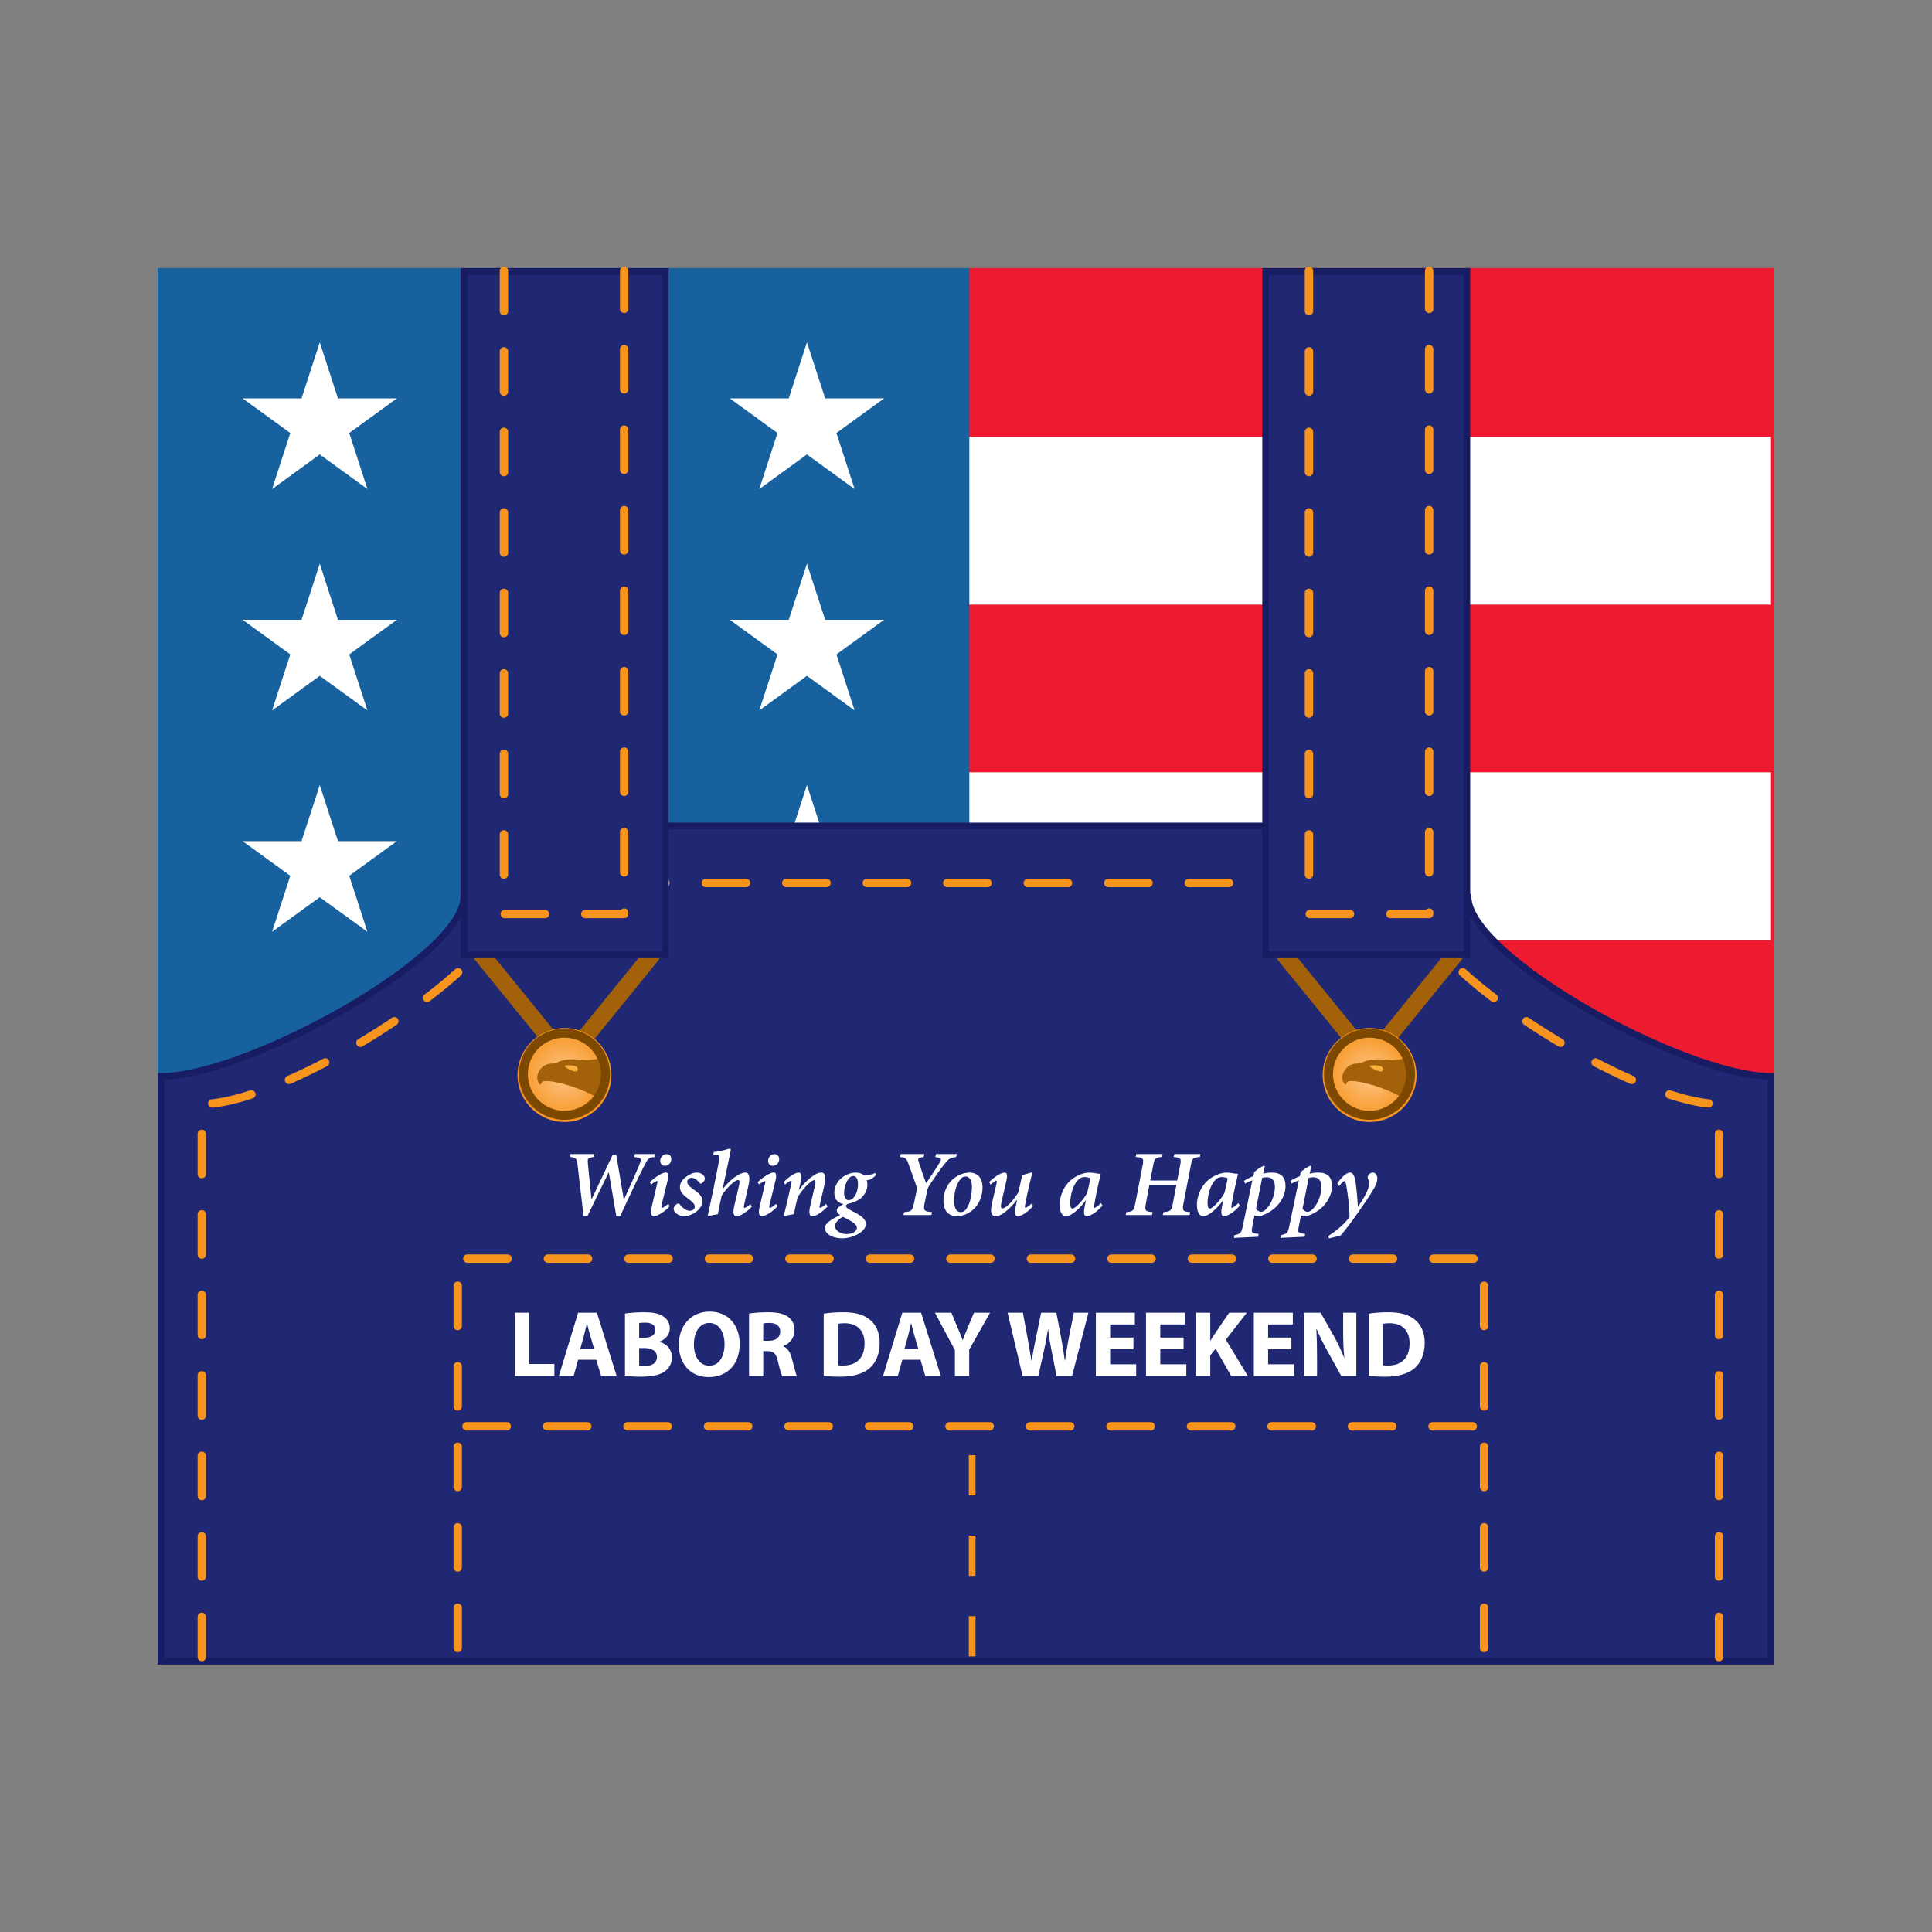 <svg:svg xmlns:ns1="http://www.inkscape.org/namespaces/inkscape" xmlns:ns2="http://sodipodi.sourceforge.net/DTD/sodipodi-0.dtd" xmlns:svg="http://www.w3.org/2000/svg" enable-background="new 0 0 260 220" height="288.0" id="Layer_1" version="1.1" viewBox="-15.166 -32.5 288.0 288.0" width="288.0" x="0px" y="0px" xml:space="preserve">
<svg:rect x="-15.166" y="-32.5" width="288.0" height="288.0" fill="#808080" stroke="none"/>
<svg:rect fill="#ED1B2F" height="120" stroke="#ED1B2F" width="120" x="128.834" y="7.958" />
<svg:rect fill="#FFFFFF" height="25" width="120" x="128.834" y="32.625" />
<svg:rect fill="#FFFFFF" height="25" width="120" x="128.834" y="82.625" />
<svg:rect fill="#17629E" height="120" stroke="#17629E" width="120" x="8.834" y="7.958" />
<svg:polygon fill="#FFFFFF" points="32.5,18.532 35.215,26.888 44.002,26.888 36.893,32.052 39.608,40.409 32.5,35.244 25.392,40.409   28.107,32.052 20.998,26.888 29.785,26.888 " />
<svg:polygon fill="#FFFFFF" points="32.5,51.532 35.215,59.888 44.002,59.888 36.893,65.052 39.608,73.408 32.5,68.244 25.392,73.408   28.107,65.052 20.998,59.888 29.785,59.888 " />
<svg:polygon fill="#FFFFFF" points="32.5,84.531 35.215,92.888 44.002,92.888 36.893,98.053 39.608,106.408 32.5,101.244   25.392,106.408 28.107,98.053 20.998,92.888 29.785,92.888 " />
<svg:polygon fill="#FFFFFF" points="105.125,18.532 107.84,26.888 116.627,26.888 109.518,32.052 112.233,40.409 105.125,35.244   98.017,40.409 100.732,32.052 93.623,26.888 102.41,26.888 " />
<svg:polygon fill="#FFFFFF" points="105.125,51.532 107.84,59.888 116.627,59.888 109.518,65.052 112.233,73.408 105.125,68.244   98.017,73.408 100.732,65.052 93.623,59.888 102.41,59.888 " />
<svg:polygon fill="#FFFFFF" points="105.125,84.531 107.84,92.888 116.627,92.888 109.518,98.053 112.233,106.408 105.125,101.244   98.017,106.408 100.732,98.053 93.623,92.888 102.41,92.888 " />
<svg:path d="M173.668,90.625H84l-30,10.5c0,9-32.332,26.833-45.166,26.833v87.167h240v-87.167  c-12.834,0-45.166-17.833-45.166-26.833L173.668,90.625z" fill="#202873" stroke="#181C62" />
<svg:path d="  M53.124,112.429c-10.235,9.261-29.114,19.654-38.207,19.654v83.042" fill="none" stroke="#F7941E" stroke-dasharray="6" stroke-linecap="round" stroke-linejoin="round" stroke-width="1.25" />
<svg:path d="  M202.876,112.429c10.235,9.261,29.114,19.654,38.207,19.654v83.042" fill="none" stroke="#F7941E" stroke-dasharray="6" stroke-linecap="round" stroke-linejoin="round" stroke-width="1.25" />
<svg:polyline fill="none" points="82,109.875   69.333,125.458 56.667,109.875 " stroke="#A3620A" stroke-linecap="round" stroke-linejoin="round" stroke-width="2.5" />
<svg:g>
	
		<svg:radialGradient cx="362.688" cy="127.75" gradientTransform="matrix(-1 0 0 1 431.666 0)" gradientUnits="userSpaceOnUse" id="SVGID_1_" r="7">
		<svg:stop offset="0" style="stop-color:#FDC588" />
		<svg:stop offset="1" style="stop-color:#F7941E" />
	</svg:radialGradient>
	<svg:circle cx="68.979" cy="127.75" fill="url(#SVGID_1_)" r="7" />
	<svg:g id="layer1_3_" transform="translate(-287.722,-302.942)" ns1:groupmode="layer" ns1:label="Calque 1">
		<svg:g id="g7102_3_" transform="matrix(2.504,0,0,2.504,173.063,-769.094)">
			<svg:path d="M75.377,480.591c-0.676-0.598-3.295-1.356-3.393-0.993     c-0.046,0.174-0.148,0.137-0.229-0.084c-0.171-0.469,0.273-1.054,0.793-1.045c0.107,0.001,0.33-0.056,0.494-0.128     c0.31-0.134,0.844-0.166,1.455-0.088c0.373,0.048,1.072-0.093,1.109-0.221C75.908,478.619,75.676,480.409,75.377,480.591z" fill="#A3620A" id="path2161_3_" ns2:nodetypes="cssssscc" />
			
				<svg:path d="     M75.697,479.736c-0.349,1.304-1.69,2.078-2.994,1.728c-1.305-0.349-2.079-1.69-1.73-2.995l0,0     c0.349-1.305,1.691-2.079,2.995-1.729C75.273,477.09,76.046,478.431,75.697,479.736z" fill="none" id="path2209_3_" stroke="#7D4900" stroke-linecap="round" stroke-linejoin="bevel" stroke-width="0.536" ns2:cx="121.42857" ns2:cy="500.93362" ns2:rx="39.285713" ns2:ry="39.285713" ns2:type="arc" />
			<svg:path d="M73.353,478.615c-0.011,0.076,0.466,0.32,0.635,0.326     c0.169,0.006,0.2-0.221,0.041-0.303C73.87,478.556,73.363,478.539,73.353,478.615z" fill="#FBB040" id="path3218_3_" ns2:nodetypes="czzz" />
		</svg:g>
	</svg:g>
</svg:g>
<svg:polyline fill="none" points="  201.666,109.875 189,125.458 176.334,109.875 " stroke="#A3620A" stroke-linecap="round" stroke-linejoin="round" stroke-width="2.5" />
<svg:g>
	
		<svg:radialGradient cx="242.666" cy="127.75" gradientTransform="matrix(-1 0 0 1 431.666 0)" gradientUnits="userSpaceOnUse" id="SVGID_2_" r="7">
		<svg:stop offset="0" style="stop-color:#FDC588" />
		<svg:stop offset="1" style="stop-color:#F7941E" />
	</svg:radialGradient>
	<svg:circle cx="189" cy="127.75" fill="url(#SVGID_2_)" r="7" />
	<svg:g id="layer1_4_" transform="translate(-287.722,-302.942)" ns1:groupmode="layer" ns1:label="Calque 1">
		<svg:g id="g7102_4_" transform="matrix(2.504,0,0,2.504,173.063,-769.094)">
			<svg:path d="M123.308,480.591c-0.676-0.598-3.295-1.356-3.393-0.993     c-0.046,0.174-0.148,0.137-0.229-0.084c-0.171-0.469,0.273-1.054,0.793-1.045c0.107,0.001,0.33-0.056,0.494-0.128     c0.31-0.134,0.844-0.166,1.455-0.088c0.373,0.048,1.072-0.093,1.109-0.221C123.839,478.619,123.606,480.409,123.308,480.591z" fill="#A3620A" id="path2161_4_" ns2:nodetypes="cssssscc" />
			
				<svg:path d="     M123.627,479.736c-0.349,1.304-1.69,2.078-2.994,1.728c-1.305-0.349-2.079-1.69-1.73-2.995l0,0     c0.349-1.305,1.691-2.079,2.995-1.729C123.203,477.09,123.977,478.431,123.627,479.736z" fill="none" id="path2209_4_" stroke="#7D4900" stroke-linecap="round" stroke-linejoin="bevel" stroke-width="0.536" ns2:cx="121.42857" ns2:cy="500.93362" ns2:rx="39.285713" ns2:ry="39.285713" ns2:type="arc" />
			<svg:path d="M121.284,478.615c-0.011,0.076,0.466,0.32,0.635,0.326     c0.169,0.006,0.2-0.221,0.041-0.303C121.801,478.556,121.294,478.539,121.284,478.615z" fill="#FBB040" id="path3218_4_" ns2:nodetypes="czzz" />
		</svg:g>
	</svg:g>
</svg:g>
<svg:g>
	
		<svg:line fill="none" stroke="#F7941E" stroke-dasharray="6" stroke-linecap="round" stroke-linejoin="round" stroke-width="1.25" x1="53.063" x2="53.063" y1="159.167" y2="214.875" />
	
		<svg:line fill="none" stroke="#F7941E" stroke-dasharray="6,6" stroke-linecap="round" stroke-linejoin="round" stroke-width="1.247" x1="204.375" x2="54.375" y1="180.125" y2="180.125" />
	<svg:g>
		<svg:path d="M82.401,139.969c-0.896,0.126-0.98,0.195-1.568,1.372c-0.658,1.289-1.751,3.544-3.544,7.438h-0.588    l-1.107-6.514h-0.027l-3.166,6.514h-0.574l-0.883-7.48c-0.126-1.12-0.224-1.232-1.135-1.33l0.099-0.435h3.529l-0.098,0.435    l-0.336,0.056c-0.519,0.084-0.603,0.182-0.532,0.952l0.532,5.281h0.028l3.123-6.598h0.547l1.12,6.64h0.028    c0.854-1.835,1.807-3.979,2.283-5.155c0.378-0.91,0.294-1.05-0.477-1.134l-0.294-0.042l0.112-0.435h3.039L82.401,139.969z" fill="#FFFFFF" />
		<svg:path d="M84.664,147.294c-0.799,0.911-1.877,1.499-2.325,1.499c-0.364,0-0.631-0.266-0.337-1.471l0.771-3.292    c0.084-0.336,0.099-0.476,0-0.476c-0.111,0-0.518,0.237-0.882,0.518l-0.196-0.35c0.938-0.883,1.947-1.443,2.409-1.443    c0.378,0,0.42,0.519,0.224,1.289l-0.854,3.474c-0.084,0.378-0.056,0.519,0.043,0.519c0.14,0,0.546-0.267,0.924-0.603    L84.664,147.294z M84.902,140.305c0,0.519-0.406,0.98-0.938,0.98c-0.448,0-0.715-0.294-0.715-0.757c0-0.42,0.322-0.98,0.952-0.98    C84.664,139.548,84.902,139.898,84.902,140.305z" fill="#FFFFFF" />
		<svg:path d="M85.25,147.715c0-0.295,0.225-0.589,0.462-0.729c0.211-0.126,0.322-0.099,0.435,0.027    c0.462,0.603,1.037,0.981,1.513,0.981c0.435,0,0.742-0.267,0.742-0.631c0-0.308-0.182-0.574-0.868-1.093    c-0.63-0.462-1.345-0.966-1.345-1.793c0-0.476,0.183-0.966,0.826-1.484c0.49-0.393,1.149-0.7,1.667-0.7    c0.7,0,1.219,0.434,1.219,0.882c0.015,0.252-0.168,0.519-0.434,0.7c-0.154,0.099-0.28,0.085-0.364-0.056    c-0.295-0.378-0.687-0.742-1.205-0.742c-0.364,0-0.616,0.252-0.616,0.603c0,0.42,0.435,0.784,0.967,1.148    c0.812,0.561,1.288,1.036,1.288,1.736c0,1.191-1.541,2.228-2.717,2.228C86.076,148.793,85.264,148.303,85.25,147.715z" fill="#FFFFFF" />
		<svg:path d="M96.901,147.378c-0.896,0.938-1.778,1.415-2.269,1.415c-0.421,0-0.603-0.378-0.351-1.499l0.714-3.054    c0.141-0.602,0.07-0.84-0.126-0.84c-0.518,0-1.778,1.232-2.465,2.354c-0.168,0.686-0.42,2.017-0.561,2.745    c-0.462,0.056-0.967,0.168-1.4,0.294l-0.099-0.112c0.589-2.675,1.148-5.351,1.695-8.264c0.126-0.687,0.014-0.729-0.561-0.757    l-0.336-0.014l0.098-0.421c1.303-0.111,2.144-0.49,2.367-0.49c0.169,0,0.196,0.112,0.112,0.49l-1.162,5.505h0.027    c0.869-1.092,1.682-1.736,2.27-2.072c0.351-0.196,0.771-0.364,1.078-0.364c0.351,0,0.869,0.224,0.463,1.975l-0.616,2.745    c-0.084,0.421-0.057,0.547,0.042,0.547c0.111,0,0.546-0.252,0.868-0.561L96.901,147.378z" fill="#FFFFFF" />
		<svg:path d="M100.75,147.294c-0.799,0.911-1.877,1.499-2.325,1.499c-0.364,0-0.631-0.266-0.337-1.471l0.771-3.292    c0.084-0.336,0.099-0.476,0-0.476c-0.111,0-0.518,0.237-0.882,0.518l-0.196-0.35c0.938-0.883,1.947-1.443,2.409-1.443    c0.378,0,0.42,0.519,0.224,1.289l-0.854,3.474c-0.084,0.378-0.056,0.519,0.043,0.519c0.14,0,0.546-0.267,0.924-0.603    L100.75,147.294z M100.988,140.305c0,0.519-0.406,0.98-0.938,0.98c-0.448,0-0.715-0.294-0.715-0.757c0-0.42,0.322-0.98,0.952-0.98    C100.75,139.548,100.988,139.898,100.988,140.305z" fill="#FFFFFF" />
		<svg:path d="M108.186,147.351c-0.966,1.022-1.793,1.442-2.241,1.442c-0.378,0-0.616-0.322-0.336-1.484    c0.238-0.995,0.462-1.989,0.687-2.984c0.182-0.742,0.098-0.896-0.084-0.91c-0.504,0-1.905,1.555-2.466,2.535    c-0.182,0.729-0.406,1.667-0.574,2.55c-0.476,0.056-1.022,0.168-1.387,0.28l-0.098-0.112c0.364-1.457,0.742-3.025,1.078-4.622    c0.099-0.435,0.084-0.547-0.014-0.547c-0.112,0-0.588,0.294-0.896,0.589l-0.183-0.393c0.883-0.896,1.751-1.4,2.228-1.4    c0.364,0,0.505,0.448,0.225,1.694l-0.21,0.883h0.027c0.771-1.051,1.625-1.779,2.228-2.186c0.392-0.252,0.756-0.392,1.078-0.392    c0.421,0,0.854,0.252,0.421,2.101c-0.196,0.869-0.406,1.766-0.617,2.662c-0.084,0.35-0.056,0.49,0.043,0.49    c0.126,0,0.532-0.253,0.882-0.589L108.186,147.351z" fill="#FFFFFF" />
		<svg:path d="M115.438,142.644c-0.477,0.505-0.854,0.7-1.121,0.757c-0.084,0-0.154,0.014-0.28,0.027    c0.057,0.196,0.099,0.435,0.099,0.687c0,0.925-0.519,1.611-0.995,2.018c-0.406,0.336-1.093,0.645-2.003,0.854    c-0.112,0.084-0.196,0.196-0.196,0.322c0,0.182,0.294,0.406,0.967,0.742c1.457,0.7,2.003,1.261,2.003,1.905    c0,1.219-2.059,2.143-3.544,2.143c-1.442,0-2.591-0.7-2.577-1.555c0.014-0.658,0.883-1.247,2.27-1.919    c-0.309-0.196-0.505-0.477-0.49-0.7c0-0.267,0.266-0.547,0.994-0.938c-0.938-0.196-1.358-0.812-1.358-1.695    c0-0.868,0.434-1.736,1.204-2.297c0.589-0.435,1.359-0.7,1.947-0.7c0.532,0,0.938,0.14,1.289,0.392    c0.868-0.014,1.414-0.182,1.652-0.336L115.438,142.644z M112.565,150.516c0-0.336-0.266-0.63-0.883-0.994    c-0.462-0.267-0.882-0.477-1.204-0.63c-0.658,0.35-1.177,0.868-1.177,1.372c0,0.673,0.841,1.19,1.723,1.19    C111.991,151.454,112.565,151.021,112.565,150.516z M112.733,143.988c0-0.672-0.224-1.177-0.714-1.177    c-0.393,0-0.729,0.379-0.938,0.799c-0.238,0.462-0.421,1.064-0.421,1.737c0,0.658,0.267,1.064,0.687,1.064    C112.005,146.412,112.733,145.474,112.733,143.988z" fill="#FFFFFF" />
		<svg:path d="M127.353,139.982c-0.896,0.098-1.064,0.21-1.807,1.135c-0.561,0.7-1.261,1.723-2.13,3.012    c-0.182,0.252-0.308,0.546-0.364,0.826l-0.378,1.849c-0.238,1.163-0.112,1.289,1.106,1.387l-0.112,0.435h-4.174l0.112-0.435    c1.106-0.084,1.246-0.21,1.484-1.387l0.364-1.723c0.07-0.351,0.07-0.546-0.07-0.925c-0.266-0.756-0.574-1.667-1.092-3.067    c-0.337-0.938-0.463-1.022-1.303-1.12l0.126-0.435h3.516l-0.112,0.435l-0.406,0.084c-0.448,0.069-0.476,0.195-0.336,0.644    c0.267,0.827,0.715,2.13,1.106,3.194c0.645-0.925,1.541-2.27,2.045-3.124c0.295-0.504,0.225-0.63-0.336-0.729l-0.35-0.056    l0.126-0.448h3.096L127.353,139.982z" fill="#FFFFFF" />
		<svg:path d="M125.472,146.538c0-1.821,1.009-3.166,2.102-3.74c0.546-0.309,1.177-0.504,1.723-0.504    c1.303,0,2.003,0.868,2.003,2.213c0,1.219-0.49,2.55-1.498,3.39c-0.603,0.519-1.471,0.896-2.312,0.896    C125.935,148.793,125.472,147.631,125.472,146.538z M128.414,148.121c0.616-0.253,1.303-1.737,1.303-3.643    c0-1.106-0.406-1.597-0.938-1.597c-0.127,0-0.28,0.028-0.406,0.084c-0.435,0.21-1.317,1.373-1.317,3.628    c0,1.051,0.435,1.597,0.967,1.597C128.189,148.19,128.288,148.163,128.414,148.121z" fill="#FFFFFF" />
		<svg:path d="M138.832,147.28c-0.896,1.022-1.793,1.513-2.27,1.513c-0.406,0-0.561-0.42-0.322-1.442    c0.084-0.351,0.154-0.673,0.21-1.009h-0.014c-0.841,1.106-1.667,1.793-2.186,2.115c-0.336,0.224-0.7,0.336-1.022,0.336    c-0.406,0-0.91-0.266-0.518-1.947c0.224-0.924,0.434-1.849,0.644-2.787c0.099-0.42,0.084-0.519,0-0.574    c-0.111,0-0.504,0.294-0.896,0.603l-0.168-0.393c0.868-0.841,1.808-1.4,2.283-1.4c0.378,0,0.49,0.322,0.252,1.358    c-0.237,1.022-0.476,2.073-0.714,3.082c-0.141,0.658-0.07,0.896,0.14,0.896c0.687,0,2.003-1.695,2.382-2.396    c0.196-0.812,0.392-1.681,0.574-2.563l1.33-0.378h0.183c-0.364,1.442-0.729,2.955-1.051,4.664    c-0.084,0.462-0.07,0.589,0.028,0.589c0.112,0,0.574-0.295,0.925-0.645L138.832,147.28z" fill="#FFFFFF" />
		<svg:path d="M149.177,147.21c-0.883,1.064-1.891,1.583-2.325,1.583c-0.309,0-0.574-0.196-0.336-1.387l0.196-0.952    h-0.042c-0.505,0.714-1.065,1.261-1.527,1.652c-0.435,0.364-0.98,0.687-1.429,0.687c-0.49,0-0.925-0.561-0.925-1.667    c0-1.358,0.631-2.802,1.598-3.642c0.658-0.589,1.793-1.19,2.857-1.19c0.28,0,0.574,0.042,0.882,0.098    c0.28,0.056,0.505,0.084,0.715,0.084l0.07,0.056c-0.267,1.093-0.645,2.746-0.938,4.44c-0.084,0.448-0.057,0.575,0.027,0.575    c0.126,0,0.616-0.351,0.967-0.701L149.177,147.21z M146.88,145.348c0.182-0.645,0.42-1.751,0.49-2.199    c-0.183-0.099-0.532-0.183-0.841-0.183c-0.308,0-0.546,0.07-0.756,0.225c-0.911,0.658-1.401,2.367-1.401,3.642    c0,0.574,0.126,0.826,0.336,0.826C145.213,147.658,146.571,146.02,146.88,145.348z" fill="#FFFFFF" />
		<svg:path d="M163.697,139.969c-1.064,0.098-1.148,0.21-1.358,1.316l-1.079,5.575c-0.21,1.12-0.126,1.232,0.995,1.33    l-0.099,0.435h-3.992l0.099-0.435c1.106-0.098,1.204-0.224,1.414-1.33l0.519-2.718h-4.034l-0.504,2.718    c-0.21,1.12-0.112,1.246,0.994,1.33l-0.112,0.435h-3.908l0.099-0.435c1.051-0.098,1.12-0.224,1.345-1.33l1.078-5.575    c0.225-1.121,0.099-1.219-1.036-1.316l0.112-0.435h3.908l-0.112,0.435c-0.995,0.098-1.093,0.224-1.303,1.316l-0.421,2.186h4.021    l0.42-2.186c0.225-1.106,0.127-1.219-0.952-1.316l0.112-0.435h3.894L163.697,139.969z" fill="#FFFFFF" />
		<svg:path d="M169.645,147.21c-0.883,1.064-1.891,1.583-2.325,1.583c-0.308,0-0.574-0.196-0.336-1.387l0.196-0.952    h-0.042c-0.505,0.714-1.065,1.261-1.527,1.652c-0.435,0.364-0.98,0.687-1.429,0.687c-0.49,0-0.925-0.561-0.925-1.667    c0-1.358,0.631-2.802,1.598-3.642c0.658-0.589,1.793-1.19,2.857-1.19c0.28,0,0.574,0.042,0.882,0.098    c0.28,0.056,0.505,0.084,0.715,0.084l0.07,0.056c-0.267,1.093-0.645,2.746-0.938,4.44c-0.085,0.448-0.057,0.575,0.027,0.575    c0.126,0,0.616-0.351,0.967-0.701L169.645,147.21z M167.348,145.348c0.182-0.645,0.42-1.751,0.49-2.199    c-0.183-0.099-0.532-0.183-0.841-0.183c-0.308,0-0.546,0.07-0.756,0.225c-0.911,0.658-1.401,2.367-1.401,3.642    c0,0.574,0.126,0.826,0.336,0.826C165.681,147.658,167.039,146.02,167.348,145.348z" fill="#FFFFFF" />
		<svg:path d="M173.129,142.462c0.42-0.112,0.854-0.168,1.274-0.168c1.457,0,2.059,0.728,2.059,2.045    c0,0.868-0.392,1.961-1.177,2.829c-0.686,0.771-1.736,1.401-2.689,1.625c-0.237,0-0.476-0.028-0.756-0.126l-0.351,1.793    c-0.14,0.729-0.042,0.854,0.645,0.938l0.322,0.028l-0.07,0.434l-3.613,0.169l0.098-0.421c0.841-0.168,1.009-0.322,1.19-1.162    c0.505-2.382,0.98-4.692,1.457-6.99c-0.435,0.141-0.784,0.309-1.093,0.477l-0.126-0.42c0.435-0.28,0.91-0.505,1.358-0.673    l0.154-0.616c0.309-0.322,0.953-0.757,1.415-0.952l0.154,0.098L173.129,142.462z M172.063,147.7    c0.141,0.196,0.477,0.463,0.757,0.448c0.854,0,2.059-1.933,2.059-3.697c0-1.177-0.588-1.457-1.232-1.457    c-0.224,0-0.462,0.042-0.658,0.084L172.063,147.7z" fill="#FFFFFF" />
		<svg:path d="M180.06,142.462c0.42-0.112,0.854-0.168,1.274-0.168c1.457,0,2.059,0.728,2.059,2.045    c0,0.868-0.392,1.961-1.177,2.829c-0.686,0.771-1.736,1.401-2.689,1.625c-0.237,0-0.476-0.028-0.756-0.126l-0.351,1.793    c-0.14,0.729-0.042,0.854,0.645,0.938l0.322,0.028l-0.07,0.434l-3.613,0.169l0.098-0.421c0.841-0.168,1.009-0.322,1.19-1.162    c0.505-2.382,0.98-4.692,1.457-6.99c-0.435,0.141-0.784,0.309-1.093,0.477l-0.126-0.42c0.435-0.28,0.91-0.505,1.358-0.673    l0.154-0.616c0.309-0.322,0.953-0.757,1.415-0.952l0.154,0.098L180.06,142.462z M178.994,147.7    c0.141,0.196,0.477,0.463,0.757,0.448c0.854,0,2.06-1.933,2.06-3.697c0-1.177-0.589-1.457-1.233-1.457    c-0.224,0-0.462,0.042-0.658,0.084L178.994,147.7z" fill="#FFFFFF" />
		<svg:path d="M187.283,147.378c0.687-1.022,1.652-2.493,1.652-3.487c-0.014-0.336-0.126-0.547-0.195-0.715    c-0.043-0.154-0.028-0.308,0.042-0.448c0.14-0.252,0.42-0.434,0.7-0.434c0.336,0,0.658,0.308,0.672,0.882    c0,0.393-0.154,0.896-0.532,1.541c-0.63,1.064-1.583,2.466-2.367,3.572c-0.826,1.177-1.681,2.354-2.592,3.39l-1.708,0.42    l-0.112-0.35c1.471-0.967,2.423-1.835,3.165-2.815c0.015-1.121-0.237-3.404-0.476-4.679c-0.099-0.561-0.196-0.715-0.294-0.715    c-0.099,0-0.393,0.252-0.771,0.757l-0.28-0.364c0.546-0.868,1.316-1.639,1.891-1.639c0.463,0,0.729,0.504,0.883,1.793    c0.14,1.12,0.224,2.115,0.294,3.291H187.283z" fill="#FFFFFF" />
		<svg:path d="M61.59,163.184h2.129v7.648h3.754v1.793H61.59V163.184z" fill="#FFFFFF" />
		<svg:path d="M71.013,170.202l-0.673,2.423h-2.199l2.872-9.441h2.801l2.942,9.441h-2.312l-0.729-2.423H71.013z     M73.407,168.605l-0.588-2.003c-0.168-0.561-0.336-1.261-0.477-1.82h-0.027c-0.141,0.56-0.28,1.274-0.435,1.82l-0.561,2.003    H73.407z" fill="#FFFFFF" />
		<svg:path d="M77.998,163.31c0.56-0.098,1.681-0.195,2.759-0.195c1.303,0,2.102,0.126,2.802,0.532    c0.658,0.35,1.121,0.994,1.121,1.862c0,0.827-0.49,1.598-1.555,2.004v0.027c1.078,0.28,1.877,1.106,1.877,2.312    c0,0.868-0.393,1.541-0.98,2.017c-0.687,0.547-1.836,0.854-3.713,0.854c-1.05,0-1.835-0.069-2.311-0.14V163.31z M80.113,166.924    h0.7c1.135,0,1.723-0.462,1.723-1.162c0-0.715-0.546-1.093-1.513-1.093c-0.477,0-0.742,0.027-0.91,0.056V166.924z M80.113,171.112    c0.21,0.028,0.462,0.028,0.826,0.028c0.967,0,1.821-0.379,1.821-1.373c0-0.938-0.854-1.316-1.92-1.316h-0.728V171.112z" fill="#FFFFFF" />
		<svg:path d="M95.097,167.807c0,3.109-1.863,4.973-4.637,4.973c-2.787,0-4.44-2.115-4.44-4.818    c0-2.83,1.821-4.945,4.595-4.945C93.514,163.016,95.097,165.187,95.097,167.807z M88.274,167.918c0,1.863,0.869,3.166,2.298,3.166    c1.442,0,2.269-1.373,2.269-3.208c0-1.708-0.798-3.165-2.269-3.165C89.115,164.711,88.274,166.083,88.274,167.918z" fill="#FFFFFF" />
		<svg:path d="M96.491,163.31c0.687-0.111,1.694-0.195,2.843-0.195c1.401,0,2.382,0.21,3.054,0.742    c0.575,0.448,0.883,1.12,0.883,1.989c0,1.19-0.854,2.017-1.667,2.311v0.042c0.658,0.267,1.022,0.883,1.261,1.751    c0.294,1.079,0.574,2.312,0.757,2.676h-2.186c-0.14-0.28-0.378-1.036-0.645-2.199c-0.266-1.19-0.672-1.499-1.555-1.513h-0.63    v3.712h-2.115V163.31z M98.606,167.372h0.84c1.064,0,1.695-0.532,1.695-1.358c0-0.854-0.589-1.303-1.569-1.303    c-0.518,0-0.812,0.027-0.966,0.07V167.372z" fill="#FFFFFF" />
		<svg:path d="M107.621,163.324c0.784-0.126,1.807-0.21,2.871-0.21c1.807,0,2.983,0.336,3.88,1.008    c0.98,0.729,1.598,1.892,1.598,3.559c0,1.807-0.659,3.054-1.556,3.823c-0.994,0.827-2.521,1.219-4.37,1.219    c-1.106,0-1.905-0.069-2.423-0.14V163.324z M109.75,171.014c0.182,0.043,0.49,0.043,0.742,0.043    c1.947,0.014,3.222-1.051,3.222-3.307c0-1.961-1.148-2.997-2.997-2.997c-0.463,0-0.785,0.042-0.967,0.084V171.014z" fill="#FFFFFF" />
		<svg:path d="M119.341,170.202l-0.673,2.423h-2.199l2.872-9.441h2.801l2.942,9.441h-2.312l-0.729-2.423H119.341z     M121.735,168.605l-0.588-2.003c-0.168-0.561-0.336-1.261-0.477-1.82h-0.027c-0.141,0.56-0.28,1.274-0.435,1.82l-0.561,2.003    H121.735z" fill="#FFFFFF" />
		<svg:path d="M127.18,172.625v-3.866l-2.983-5.575h2.451l0.953,2.27c0.294,0.687,0.504,1.19,0.728,1.807h0.028    c0.21-0.588,0.435-1.135,0.715-1.807l0.952-2.27h2.396l-3.109,5.505v3.937H127.18z" fill="#FFFFFF" />
		<svg:path d="M137.274,172.625l-2.241-9.441h2.283l0.715,3.881c0.21,1.134,0.406,2.353,0.56,3.306h0.028    c0.154-1.022,0.378-2.157,0.616-3.334l0.799-3.853h2.27l0.756,3.979c0.21,1.106,0.364,2.115,0.505,3.166h0.027    c0.141-1.051,0.351-2.157,0.547-3.292l0.77-3.853h2.172l-2.438,9.441h-2.312l-0.798-4.062c-0.183-0.952-0.337-1.835-0.448-2.913    h-0.028c-0.168,1.064-0.322,1.961-0.546,2.913l-0.896,4.062H137.274z" fill="#FFFFFF" />
		<svg:path d="M153.797,168.633h-3.475v2.241h3.881v1.751h-6.01v-9.441h5.813v1.751h-3.685v1.961h3.475V168.633z" fill="#FFFFFF" />
		<svg:path d="M161.272,168.633h-3.475v2.241h3.88v1.751h-6.009v-9.441h5.813v1.751h-3.685v1.961h3.475V168.633z" fill="#FFFFFF" />
		<svg:path d="M163.131,163.184h2.115v4.175h0.027c0.21-0.364,0.435-0.7,0.658-1.037l2.13-3.138h2.633l-3.123,4.021    l3.277,5.421h-2.479l-2.325-4.076l-0.798,0.994v3.082h-2.115V163.184z" fill="#FFFFFF" />
		<svg:path d="M177.345,168.633h-3.475v2.241h3.88v1.751h-6.009v-9.441h5.813v1.751h-3.685v1.961h3.475V168.633z" fill="#FFFFFF" />
		<svg:path d="M179.203,172.625v-9.441h2.493l1.961,3.46c0.561,0.995,1.106,2.171,1.541,3.236h0.028    c-0.127-1.247-0.169-2.521-0.169-3.95v-2.746h1.962v9.441h-2.242l-2.017-3.642c-0.561-1.009-1.19-2.228-1.639-3.334h-0.057    c0.07,1.261,0.099,2.591,0.099,4.132v2.844H179.203z" fill="#FFFFFF" />
		<svg:path d="M188.863,163.324c0.784-0.126,1.807-0.21,2.871-0.21c1.807,0,2.983,0.336,3.88,1.008    c0.98,0.729,1.598,1.892,1.598,3.559c0,1.807-0.659,3.054-1.556,3.823c-0.994,0.827-2.521,1.219-4.37,1.219    c-1.106,0-1.905-0.069-2.423-0.14V163.324z M190.992,171.014c0.182,0.043,0.49,0.043,0.742,0.043    c1.947,0.014,3.222-1.051,3.222-3.307c0-1.961-1.148-2.997-2.997-2.997c-0.463,0-0.785,0.042-0.967,0.084V171.014z" fill="#FFFFFF" />
	</svg:g>
	<svg:line fill="none" stroke="#F7941E" stroke-dasharray="6" x1="129.751" x2="129.751" y1="184.417" y2="214.5" />
	
		<svg:line fill="none" stroke="#F7941E" stroke-dasharray="6,6" stroke-linecap="round" stroke-linejoin="round" stroke-width="1.246" x1="204.501" x2="54.501" y1="155.125" y2="155.125" />
	
		<svg:line fill="none" stroke="#F7941E" stroke-dasharray="6" stroke-linecap="round" stroke-linejoin="round" stroke-width="1.25" x1="206.063" x2="206.063" y1="159.167" y2="214.875" />
</svg:g>
<svg:line fill="none" stroke="#F7941E" stroke-dasharray="6,6" stroke-linecap="round" stroke-linejoin="round" stroke-width="1.25" x1="180.042" x2="77.833" y1="99.125" y2="99.125" />
<svg:rect fill="#202873" height="101.875" stroke="#181C62" width="30" x="54" y="7.959" />
<svg:rect fill="#202873" height="101.875" stroke="#181C62" width="30" x="173.5" y="7.959" />
<svg:polyline fill="none" points="  59.958,7.875 59.958,103.75 77.875,103.75 77.875,7.875 " stroke="#F7941E" stroke-dasharray="6,6" stroke-linecap="round" stroke-linejoin="round" stroke-width="1.25" />
<svg:polyline fill="none" points="  179.958,7.875 179.958,103.75 197.875,103.75 197.875,7.875 " stroke="#F7941E" stroke-dasharray="6,6" stroke-linecap="round" stroke-linejoin="round" stroke-width="1.25" />
</svg:svg>